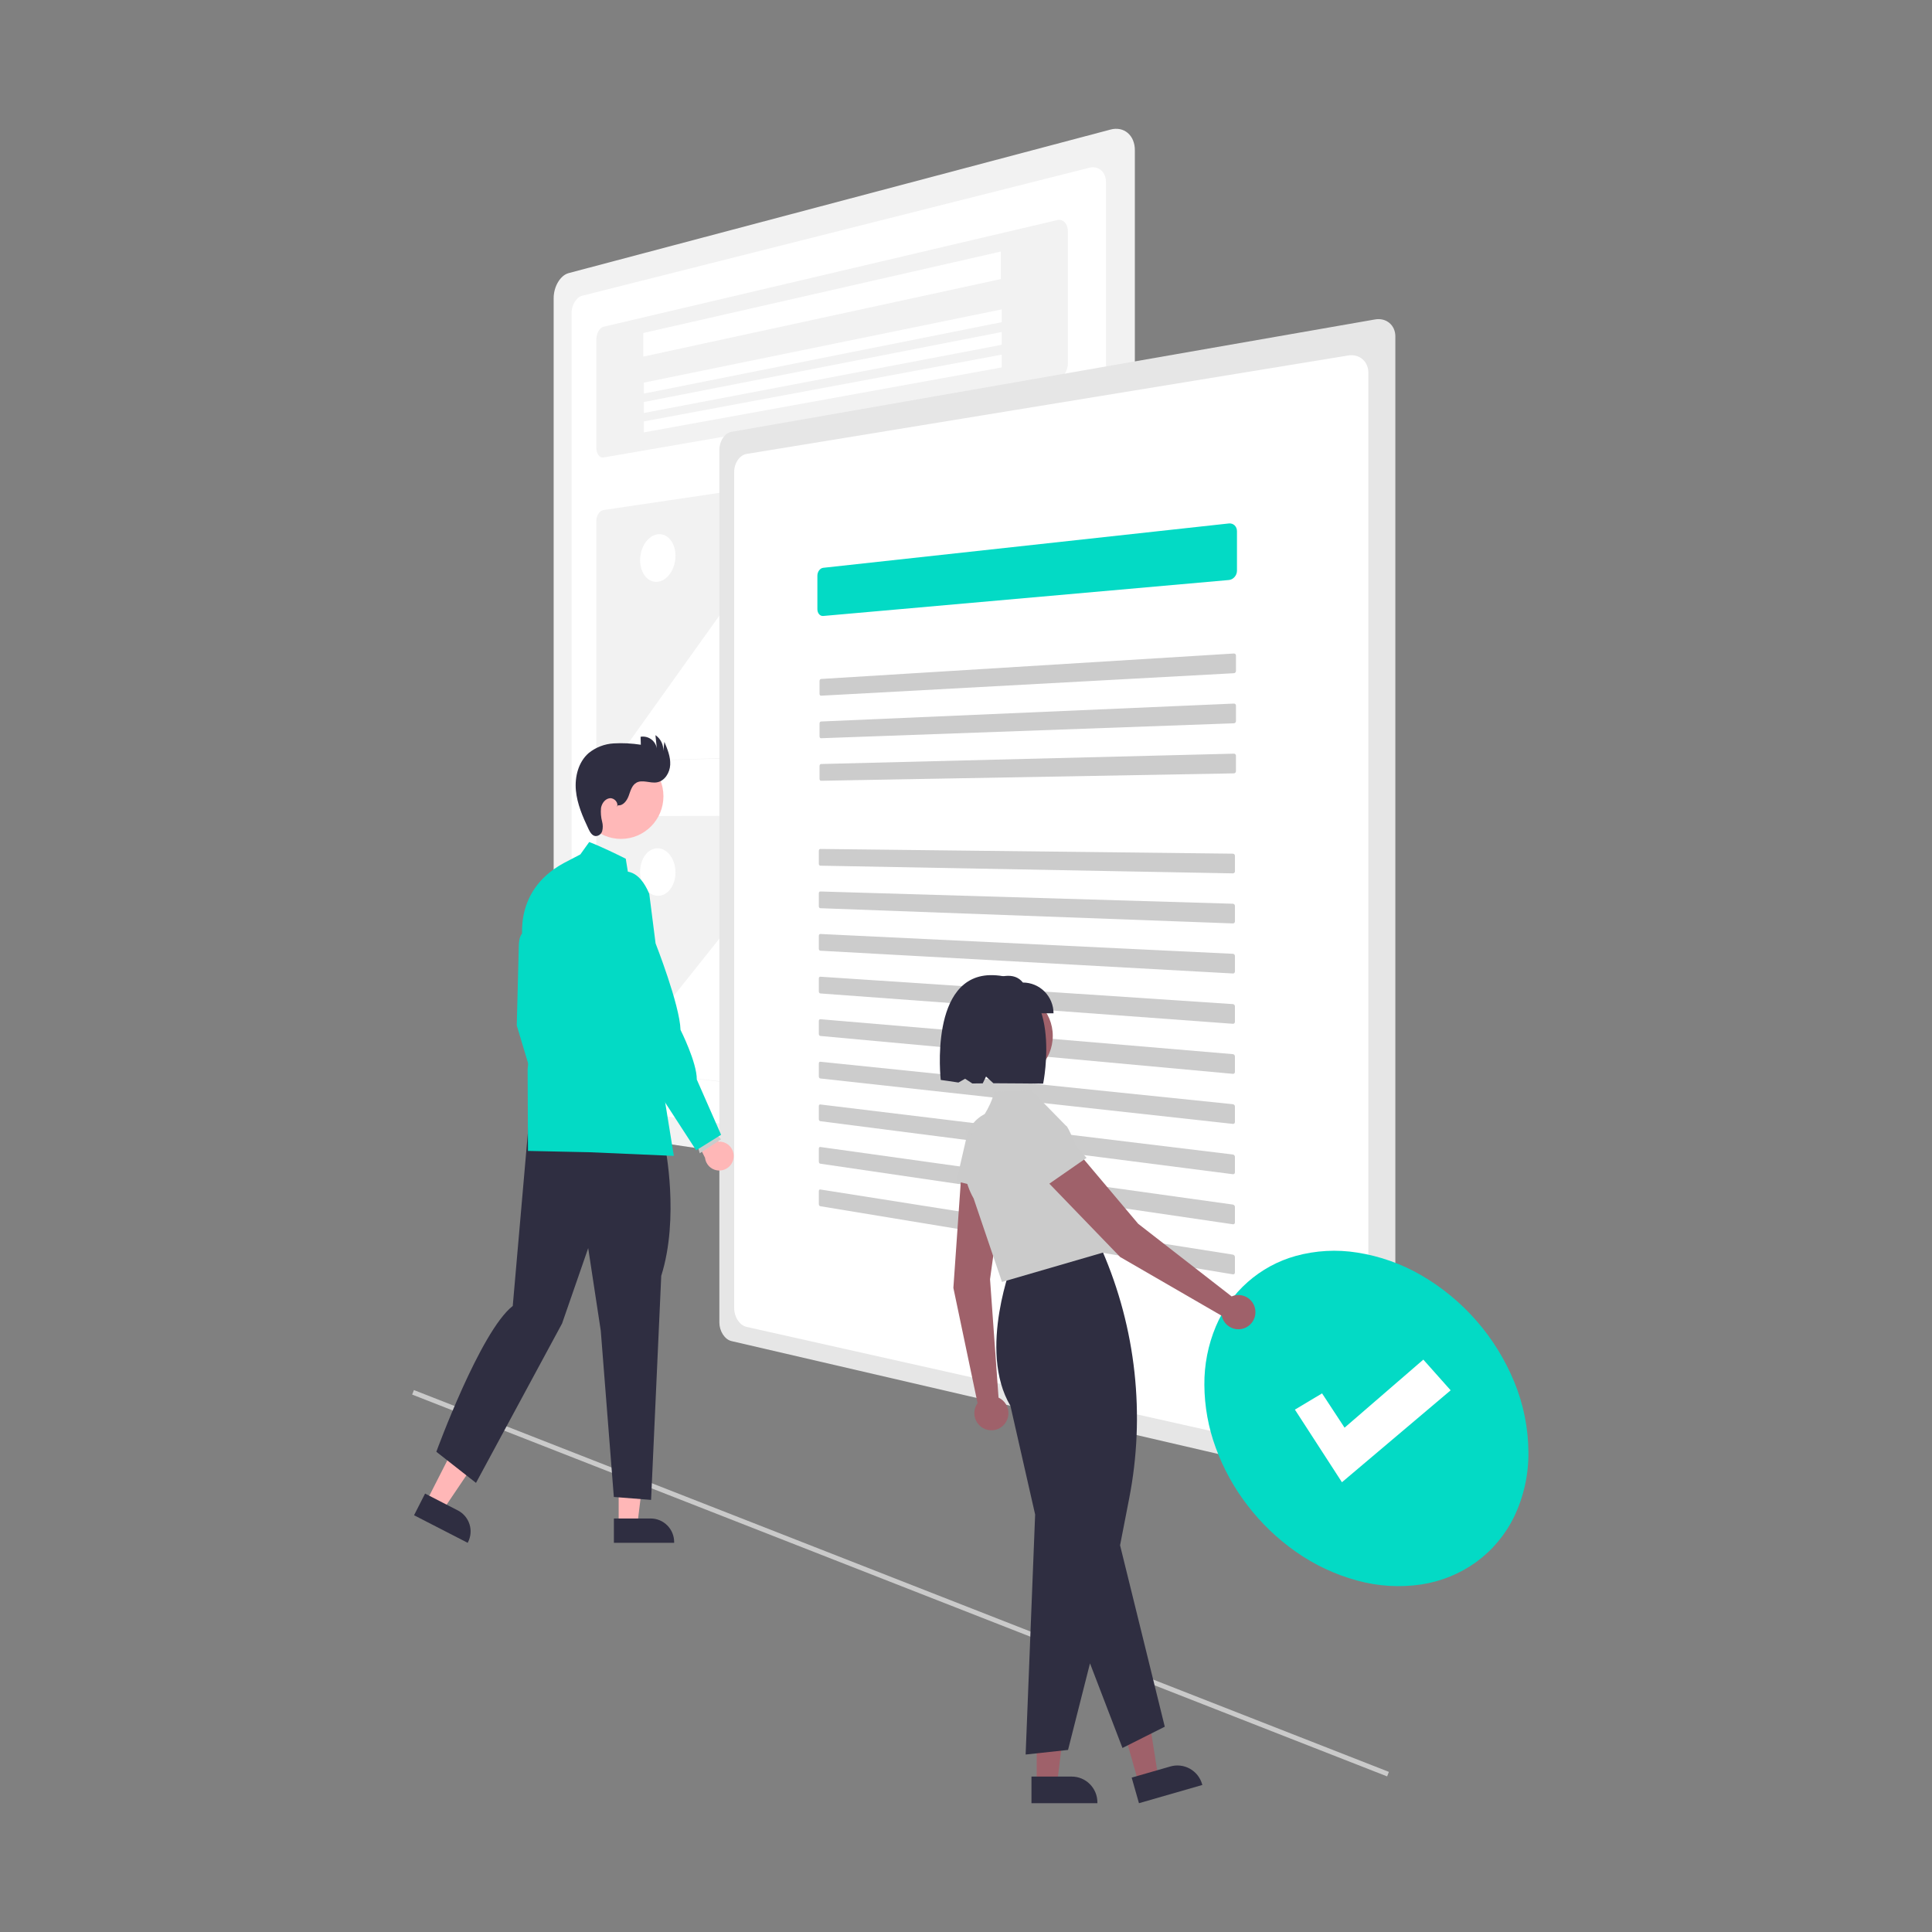 <svg width="150" height="150" viewBox="0 0 150 150" fill="none" xmlns="http://www.w3.org/2000/svg">
<rect x="0" y="0" width="150" height="150" fill="#808080" stroke="none"/>
<g clip-path="url(#clip0_1237_26707)">
<path d="M32.136 107.924L32 108.275L107.697 137.92L107.834 137.568L32.136 107.924Z" fill="#CACACA"/>
<path d="M86.226 10.058L44.15 21.204C43.982 21.252 43.826 21.337 43.695 21.453C43.549 21.582 43.424 21.733 43.326 21.902C43.218 22.084 43.134 22.28 43.078 22.485C43.018 22.699 42.987 22.92 42.986 23.143V85.865C42.986 86.084 43.017 86.302 43.078 86.513C43.133 86.709 43.217 86.895 43.326 87.067C43.424 87.224 43.549 87.361 43.695 87.472C43.828 87.575 43.984 87.642 44.15 87.669L86.226 93.894C86.47 93.932 86.719 93.913 86.955 93.838C87.179 93.766 87.384 93.643 87.553 93.479C87.73 93.308 87.868 93.102 87.959 92.874C88.06 92.622 88.111 92.353 88.109 92.082V11.65C88.112 11.385 88.061 11.121 87.959 10.876C87.869 10.66 87.73 10.469 87.553 10.318C87.381 10.173 87.175 10.074 86.955 10.029C86.713 9.982 86.464 9.992 86.226 10.058Z" fill="#F2F2F2"/>
<path d="M45.187 22.964C45.068 22.999 44.959 23.06 44.867 23.143C44.764 23.234 44.676 23.341 44.608 23.459C44.532 23.588 44.474 23.727 44.435 23.872C44.394 24.023 44.374 24.178 44.376 24.335V84.511C44.374 84.665 44.394 84.819 44.435 84.967C44.473 85.105 44.531 85.237 44.607 85.359C44.676 85.469 44.763 85.566 44.866 85.646C44.96 85.718 45.07 85.767 45.187 85.787L84.6 91.123C84.767 91.143 84.938 91.124 85.097 91.068C85.25 91.012 85.389 90.923 85.502 90.806C85.621 90.684 85.713 90.539 85.773 90.379C85.839 90.204 85.871 90.017 85.868 89.829V14.164C85.872 13.979 85.84 13.796 85.773 13.624C85.714 13.473 85.622 13.338 85.502 13.229C85.387 13.125 85.248 13.051 85.097 13.015C84.933 12.977 84.763 12.978 84.6 13.018L45.187 22.964Z" fill="white"/>
<path d="M46.854 25.37C46.773 25.391 46.698 25.432 46.637 25.489C46.566 25.555 46.507 25.632 46.461 25.717C46.408 25.812 46.368 25.915 46.342 26.02C46.312 26.134 46.297 26.25 46.297 26.368V34.749C46.296 34.86 46.311 34.971 46.341 35.078C46.365 35.169 46.406 35.255 46.46 35.333C46.505 35.398 46.566 35.452 46.637 35.488C46.704 35.521 46.78 35.532 46.854 35.519L82.081 29.423C82.197 29.401 82.307 29.354 82.403 29.284C82.506 29.209 82.595 29.116 82.667 29.011C82.744 28.898 82.804 28.773 82.845 28.642C82.888 28.505 82.91 28.362 82.911 28.218V17.955C82.912 17.82 82.89 17.685 82.845 17.557C82.807 17.447 82.746 17.346 82.667 17.262C82.593 17.183 82.501 17.125 82.397 17.094C82.294 17.064 82.185 17.062 82.081 17.088L46.854 25.37Z" fill="#F2F2F2"/>
<path d="M46.854 39.599C46.774 39.614 46.699 39.648 46.635 39.698C46.564 39.752 46.504 39.819 46.456 39.895C46.404 39.977 46.364 40.068 46.337 40.162C46.309 40.263 46.296 40.367 46.297 40.472V58.386C46.296 58.488 46.31 58.59 46.338 58.689C46.364 58.777 46.404 58.86 46.457 58.935C46.505 59.002 46.565 59.059 46.636 59.101C46.702 59.14 46.778 59.161 46.855 59.16L82.082 58.151C82.196 58.146 82.307 58.115 82.408 58.062C82.509 58.007 82.599 57.934 82.673 57.845C82.749 57.753 82.809 57.648 82.85 57.534C82.892 57.414 82.913 57.288 82.912 57.16V35.225C82.914 35.101 82.893 34.978 82.85 34.862C82.811 34.757 82.75 34.662 82.673 34.582C82.598 34.506 82.508 34.448 82.408 34.412C82.303 34.376 82.191 34.365 82.081 34.38L46.854 39.599Z" fill="#F2F2F2"/>
<path d="M49.941 25.855L77.706 19.53V21.667L49.941 27.688V25.855Z" fill="white"/>
<path d="M49.989 29.707L77.772 24.021V25.014L49.989 30.558V29.707Z" fill="white"/>
<path d="M49.989 31.213L77.772 25.777V26.77L49.989 32.064V31.213Z" fill="white"/>
<path d="M49.989 32.718L77.772 27.534V28.527L49.989 33.57V32.718Z" fill="white"/>
<path d="M65.394 58.665L79.483 58.264C79.532 58.262 79.581 58.253 79.627 58.235C79.673 58.217 79.716 58.193 79.755 58.161C79.796 58.129 79.831 58.091 79.861 58.049C79.892 58.004 79.917 57.955 79.935 57.904C79.972 57.799 79.982 57.687 79.963 57.578C79.954 57.525 79.938 57.474 79.915 57.425C79.893 57.377 79.864 57.333 79.829 57.294L70.541 46.947C70.501 46.901 70.45 46.865 70.394 46.843C70.341 46.821 70.284 46.813 70.227 46.819C70.168 46.824 70.111 46.843 70.06 46.873C70.003 46.906 69.954 46.951 69.914 47.003L67.753 49.809C67.672 49.917 67.57 50.007 67.454 50.075C67.35 50.135 67.234 50.171 67.115 50.181C66.999 50.19 66.883 50.171 66.777 50.126C66.663 50.076 66.561 50.001 66.481 49.906L60.112 42.553C60.077 42.511 60.032 42.478 59.981 42.458C59.934 42.439 59.883 42.433 59.832 42.439C59.779 42.446 59.728 42.465 59.684 42.494C59.633 42.527 59.588 42.57 59.553 42.62L48.364 58.278C48.339 58.313 48.319 58.352 48.303 58.392C48.287 58.435 48.276 58.478 48.27 58.523C48.263 58.568 48.262 58.614 48.265 58.66C48.268 58.706 48.276 58.751 48.29 58.795C48.302 58.836 48.32 58.876 48.342 58.913C48.363 58.946 48.388 58.977 48.417 59.003C48.444 59.027 48.474 59.046 48.508 59.059C48.54 59.072 48.575 59.078 48.609 59.077L65.411 58.592L65.394 58.665Z" fill="white"/>
<path d="M51.061 41.48C51.243 41.455 51.428 41.481 51.596 41.554C51.768 41.631 51.919 41.747 52.037 41.893C52.17 42.057 52.271 42.244 52.335 42.445C52.409 42.675 52.446 42.914 52.444 43.155C52.444 43.405 52.408 43.654 52.335 43.892C52.268 44.115 52.168 44.326 52.037 44.517C51.919 44.693 51.77 44.844 51.597 44.965C51.438 45.076 51.254 45.146 51.062 45.169C50.88 45.191 50.696 45.161 50.529 45.084C50.36 45.005 50.212 44.887 50.096 44.74C49.967 44.576 49.868 44.39 49.806 44.191C49.734 43.965 49.698 43.728 49.699 43.491C49.699 43.245 49.735 43.001 49.806 42.765C49.871 42.545 49.968 42.336 50.096 42.145C50.212 41.97 50.358 41.818 50.528 41.695C50.686 41.581 50.869 41.507 51.061 41.48Z" fill="white"/>
<path d="M46.854 63.368C46.777 63.37 46.701 63.393 46.635 63.434C46.564 63.479 46.504 63.537 46.457 63.606C46.404 63.682 46.364 63.767 46.338 63.856C46.309 63.955 46.295 64.057 46.297 64.16V82.074C46.296 82.178 46.31 82.282 46.338 82.383C46.365 82.476 46.405 82.565 46.457 82.647C46.505 82.721 46.565 82.785 46.636 82.838C46.7 82.886 46.776 82.917 46.855 82.929L82.081 87.035C82.192 87.047 82.303 87.032 82.407 86.993C82.507 86.954 82.597 86.893 82.672 86.815C82.749 86.733 82.809 86.635 82.849 86.529C82.892 86.412 82.913 86.289 82.911 86.164V64.23C82.912 64.103 82.891 63.977 82.849 63.857C82.809 63.745 82.749 63.642 82.672 63.552C82.598 63.465 82.508 63.395 82.407 63.344C82.305 63.293 82.194 63.266 82.081 63.264L46.854 63.368Z" fill="#F2F2F2"/>
<path d="M65.394 85.126L79.483 86.771C79.531 86.777 79.579 86.774 79.626 86.763C79.672 86.752 79.715 86.734 79.754 86.708C79.795 86.681 79.83 86.648 79.86 86.611C79.891 86.57 79.917 86.524 79.934 86.476C79.953 86.425 79.965 86.372 79.97 86.318C79.974 86.263 79.972 86.208 79.962 86.154C79.953 86.099 79.937 86.045 79.915 85.994C79.892 85.943 79.863 85.894 79.828 85.85L70.541 74.156C70.501 74.104 70.451 74.062 70.394 74.03C70.342 74.002 70.285 73.986 70.227 73.982C70.17 73.979 70.112 73.989 70.06 74.012C70.004 74.037 69.954 74.074 69.914 74.121L67.753 76.613C67.671 76.709 67.569 76.785 67.454 76.835C67.347 76.881 67.231 76.9 67.115 76.892C66.996 76.883 66.88 76.847 66.777 76.787C66.662 76.721 66.561 76.632 66.481 76.525L60.112 68.246C60.077 68.2 60.032 68.161 59.981 68.132C59.935 68.107 59.884 68.093 59.832 68.092C59.781 68.091 59.73 68.102 59.684 68.125C59.632 68.151 59.587 68.188 59.552 68.233L48.364 82.267C48.339 82.299 48.319 82.335 48.303 82.373C48.287 82.413 48.276 82.455 48.27 82.498C48.263 82.543 48.261 82.589 48.265 82.634C48.268 82.681 48.276 82.728 48.289 82.773C48.302 82.817 48.32 82.859 48.342 82.899C48.363 82.936 48.388 82.97 48.417 83C48.443 83.028 48.474 83.051 48.508 83.069C48.539 83.087 48.574 83.098 48.609 83.102L65.411 85.056L65.394 85.126Z" fill="white"/>
<path d="M51.061 65.859C51.249 65.863 51.434 65.915 51.596 66.011C51.769 66.114 51.919 66.252 52.037 66.415C52.168 66.596 52.268 66.797 52.334 67.01C52.407 67.245 52.444 67.49 52.444 67.736C52.445 67.981 52.408 68.224 52.334 68.458C52.269 68.667 52.168 68.864 52.037 69.039C51.919 69.197 51.769 69.328 51.596 69.422C51.432 69.511 51.247 69.555 51.061 69.549C50.872 69.542 50.689 69.486 50.528 69.387C50.358 69.282 50.211 69.143 50.096 68.98C49.968 68.8 49.87 68.6 49.805 68.388C49.734 68.157 49.699 67.916 49.699 67.673C49.698 67.432 49.734 67.193 49.805 66.963C49.869 66.755 49.967 66.56 50.096 66.385C50.211 66.227 50.359 66.095 50.528 65.998C50.691 65.906 50.874 65.858 51.061 65.859Z" fill="white"/>
<path d="M56.791 33.528C56.658 33.552 56.533 33.607 56.424 33.688C56.308 33.774 56.207 33.88 56.127 34.002C56.04 34.132 55.972 34.274 55.926 34.424C55.878 34.582 55.853 34.746 55.852 34.911V102.683C55.853 103.011 55.949 103.332 56.126 103.608C56.207 103.734 56.307 103.846 56.424 103.939C56.531 104.026 56.656 104.087 56.79 104.121L106.759 115.71C106.959 115.758 107.167 115.764 107.37 115.727C107.552 115.692 107.723 115.616 107.871 115.503C108.016 115.389 108.133 115.243 108.21 115.075C108.295 114.89 108.337 114.689 108.335 114.485V26.117C108.337 25.911 108.294 25.707 108.21 25.519C108.132 25.346 108.016 25.193 107.871 25.072C107.725 24.951 107.553 24.865 107.37 24.819C107.17 24.77 106.962 24.764 106.759 24.801L56.791 33.528Z" fill="#E6E6E6"/>
<path d="M57.944 35.247C57.809 35.273 57.682 35.33 57.571 35.413C57.453 35.502 57.351 35.611 57.27 35.734C57.183 35.867 57.115 36.012 57.07 36.164C57.022 36.324 56.999 36.491 57.001 36.658V101.548C56.998 101.881 57.092 102.207 57.27 102.488C57.352 102.617 57.453 102.731 57.571 102.827C57.681 102.916 57.808 102.981 57.944 103.016L104.703 113.494C104.902 113.537 105.107 113.537 105.306 113.494C105.486 113.455 105.654 113.374 105.796 113.256C105.938 113.139 106.051 112.989 106.124 112.819C106.204 112.632 106.243 112.429 106.238 112.225V28.956C106.243 28.75 106.204 28.545 106.124 28.355C106.05 28.18 105.938 28.024 105.797 27.899C105.655 27.774 105.487 27.682 105.306 27.631C105.11 27.576 104.904 27.564 104.703 27.595L57.944 35.247Z" fill="white"/>
<path d="M63.914 44.084C63.851 44.092 63.791 44.114 63.738 44.148C63.682 44.185 63.633 44.231 63.594 44.286C63.551 44.344 63.519 44.408 63.497 44.476C63.473 44.549 63.461 44.624 63.461 44.7V47.298C63.461 47.372 63.473 47.446 63.497 47.515C63.518 47.578 63.551 47.636 63.594 47.686C63.633 47.733 63.682 47.77 63.738 47.795C63.793 47.819 63.854 47.829 63.914 47.824L95.409 45.032C95.495 45.024 95.578 44.998 95.653 44.957C95.729 44.916 95.797 44.862 95.853 44.796C95.911 44.73 95.957 44.654 95.988 44.572C96.021 44.488 96.038 44.399 96.038 44.309V41.24C96.039 41.153 96.022 41.067 95.989 40.986C95.958 40.912 95.912 40.844 95.854 40.788C95.797 40.734 95.728 40.693 95.654 40.667C95.575 40.641 95.492 40.632 95.409 40.641L63.914 44.084Z" fill="#03DAC5"/>
<path d="M63.744 52.715C63.728 52.716 63.713 52.721 63.7 52.729C63.686 52.737 63.673 52.748 63.663 52.761C63.653 52.775 63.645 52.791 63.639 52.808C63.633 52.826 63.63 52.844 63.63 52.863V53.879C63.63 53.897 63.633 53.916 63.639 53.933C63.645 53.949 63.653 53.964 63.663 53.977C63.673 53.989 63.686 53.998 63.7 54.005C63.713 54.012 63.729 54.015 63.744 54.014L95.802 52.268C95.824 52.267 95.844 52.261 95.864 52.251C95.882 52.242 95.899 52.229 95.914 52.213C95.943 52.18 95.96 52.137 95.96 52.092V50.895C95.96 50.873 95.956 50.852 95.947 50.831C95.94 50.812 95.928 50.795 95.914 50.78C95.899 50.766 95.882 50.754 95.862 50.747C95.843 50.74 95.823 50.737 95.802 50.738L63.744 52.715Z" fill="#CCCCCC"/>
<path d="M63.744 56.017C63.728 56.017 63.713 56.022 63.7 56.03C63.686 56.038 63.673 56.049 63.663 56.062C63.653 56.076 63.645 56.091 63.639 56.108C63.633 56.126 63.63 56.144 63.63 56.163V57.178C63.63 57.197 63.633 57.215 63.639 57.233C63.645 57.249 63.653 57.265 63.663 57.278C63.673 57.29 63.686 57.3 63.7 57.307C63.713 57.314 63.729 57.317 63.744 57.316L95.802 56.156C95.823 56.155 95.844 56.15 95.864 56.141C95.882 56.132 95.899 56.119 95.914 56.103C95.943 56.071 95.96 56.028 95.96 55.984V54.786C95.96 54.764 95.956 54.742 95.947 54.722C95.939 54.703 95.928 54.685 95.914 54.67C95.899 54.656 95.882 54.644 95.864 54.637C95.844 54.629 95.823 54.625 95.802 54.626L63.744 56.017Z" fill="#CCCCCC"/>
<path d="M63.744 59.318C63.728 59.319 63.713 59.323 63.699 59.331C63.685 59.339 63.673 59.349 63.663 59.362C63.653 59.376 63.645 59.391 63.639 59.407C63.633 59.425 63.63 59.444 63.63 59.463V60.478C63.63 60.497 63.633 60.515 63.639 60.533C63.645 60.549 63.653 60.564 63.663 60.578C63.673 60.59 63.686 60.6 63.7 60.608C63.713 60.615 63.729 60.618 63.744 60.618L95.802 60.044C95.823 60.043 95.844 60.038 95.863 60.029C95.882 60.02 95.899 60.008 95.913 59.992C95.928 59.977 95.939 59.959 95.947 59.939C95.955 59.918 95.959 59.896 95.959 59.873V58.677C95.959 58.655 95.955 58.633 95.947 58.612C95.939 58.593 95.928 58.575 95.913 58.56C95.899 58.545 95.882 58.533 95.863 58.525C95.844 58.517 95.823 58.513 95.802 58.514L63.744 59.318Z" fill="#CCCCCC"/>
<path d="M63.687 65.913C63.672 65.913 63.656 65.916 63.642 65.924C63.629 65.931 63.616 65.941 63.606 65.954C63.596 65.967 63.588 65.982 63.583 65.998C63.577 66.016 63.574 66.034 63.574 66.053V67.068C63.574 67.087 63.577 67.106 63.583 67.123C63.588 67.139 63.596 67.155 63.607 67.168C63.617 67.181 63.629 67.191 63.643 67.199C63.657 67.207 63.672 67.211 63.688 67.211L95.724 67.808C95.745 67.808 95.766 67.804 95.785 67.796C95.804 67.788 95.821 67.776 95.835 67.761C95.849 67.746 95.861 67.728 95.869 67.709C95.877 67.688 95.881 67.666 95.881 67.644V66.448C95.881 66.425 95.877 66.403 95.869 66.383C95.861 66.363 95.849 66.345 95.835 66.329C95.821 66.314 95.804 66.302 95.785 66.293C95.766 66.284 95.745 66.279 95.724 66.279L63.687 65.913Z" fill="#CCCCCC"/>
<path d="M63.687 69.214C63.672 69.213 63.656 69.217 63.642 69.224C63.629 69.231 63.616 69.241 63.606 69.254C63.596 69.267 63.587 69.282 63.582 69.298C63.577 69.316 63.574 69.334 63.574 69.352V70.367C63.574 70.386 63.577 70.404 63.583 70.422C63.588 70.439 63.596 70.454 63.607 70.468C63.617 70.481 63.629 70.492 63.643 70.5C63.657 70.508 63.672 70.512 63.688 70.513L95.724 71.695C95.745 71.696 95.766 71.692 95.785 71.684C95.804 71.676 95.821 71.665 95.835 71.65C95.849 71.635 95.861 71.618 95.869 71.598C95.877 71.578 95.881 71.556 95.881 71.534V70.337C95.881 70.315 95.877 70.293 95.869 70.272C95.861 70.252 95.849 70.234 95.835 70.218C95.821 70.202 95.804 70.19 95.785 70.181C95.766 70.171 95.745 70.166 95.724 70.166L63.687 69.214Z" fill="#CCCCCC"/>
<path d="M63.687 72.514C63.672 72.514 63.657 72.517 63.643 72.524C63.629 72.531 63.617 72.54 63.607 72.552C63.596 72.565 63.588 72.58 63.583 72.596C63.577 72.614 63.574 72.632 63.574 72.65V73.665C63.574 73.684 63.577 73.703 63.583 73.721C63.588 73.738 63.596 73.753 63.607 73.767C63.617 73.78 63.629 73.791 63.643 73.799C63.657 73.808 63.672 73.812 63.688 73.813L95.724 75.581C95.744 75.582 95.765 75.579 95.784 75.572C95.803 75.564 95.82 75.553 95.835 75.538C95.849 75.524 95.861 75.506 95.869 75.487C95.877 75.467 95.881 75.445 95.881 75.423V74.227C95.881 74.182 95.864 74.14 95.835 74.107C95.821 74.091 95.804 74.078 95.785 74.069C95.766 74.059 95.745 74.054 95.724 74.053L63.687 72.514Z" fill="#CCCCCC"/>
<path d="M63.687 75.831C63.672 75.83 63.656 75.833 63.642 75.84C63.629 75.846 63.617 75.856 63.607 75.868C63.596 75.881 63.588 75.895 63.583 75.911C63.577 75.929 63.574 75.947 63.574 75.966V76.981C63.574 76.999 63.577 77.018 63.583 77.036C63.588 77.053 63.596 77.069 63.607 77.083C63.617 77.096 63.629 77.107 63.643 77.116C63.656 77.124 63.672 77.13 63.688 77.131L95.723 79.487C95.744 79.489 95.765 79.486 95.784 79.478C95.803 79.472 95.82 79.46 95.834 79.446C95.849 79.432 95.86 79.415 95.868 79.396C95.876 79.376 95.88 79.354 95.88 79.332V78.135C95.88 78.113 95.876 78.09 95.868 78.069C95.86 78.049 95.849 78.03 95.834 78.014C95.82 77.998 95.803 77.985 95.784 77.975C95.765 77.965 95.745 77.959 95.723 77.958L63.687 75.831Z" fill="#CCCCCC"/>
<path d="M63.687 79.132C63.672 79.131 63.656 79.133 63.642 79.14C63.629 79.146 63.617 79.156 63.607 79.167C63.596 79.18 63.588 79.194 63.583 79.21C63.577 79.227 63.574 79.246 63.574 79.264V80.279C63.574 80.298 63.577 80.317 63.583 80.335C63.588 80.352 63.596 80.368 63.607 80.382C63.617 80.395 63.629 80.407 63.643 80.416C63.656 80.424 63.672 80.429 63.688 80.431L95.723 83.373C95.744 83.375 95.765 83.373 95.784 83.366C95.803 83.359 95.82 83.349 95.834 83.335C95.849 83.321 95.86 83.304 95.868 83.285C95.876 83.265 95.88 83.243 95.88 83.221V82.024C95.88 82.002 95.876 81.979 95.868 81.958C95.86 81.938 95.849 81.919 95.834 81.903C95.82 81.886 95.803 81.873 95.784 81.862C95.765 81.852 95.745 81.846 95.723 81.844L63.687 79.132Z" fill="#CCCCCC"/>
<path d="M63.687 82.433C63.672 82.431 63.657 82.433 63.642 82.439C63.629 82.445 63.617 82.454 63.607 82.466C63.596 82.478 63.588 82.493 63.583 82.509C63.577 82.526 63.574 82.544 63.574 82.563V83.578C63.574 83.597 63.577 83.616 63.583 83.634C63.588 83.651 63.596 83.667 63.607 83.681C63.617 83.695 63.629 83.707 63.643 83.716C63.656 83.725 63.672 83.73 63.688 83.732L95.723 87.26C95.744 87.262 95.765 87.26 95.784 87.253C95.803 87.247 95.82 87.237 95.834 87.224C95.849 87.21 95.86 87.193 95.868 87.174C95.876 87.154 95.881 87.132 95.88 87.111V85.914C95.88 85.891 95.876 85.869 95.868 85.847C95.86 85.827 95.849 85.808 95.834 85.791C95.82 85.775 95.803 85.761 95.784 85.75C95.766 85.74 95.745 85.733 95.723 85.731L63.687 82.433Z" fill="#CCCCCC"/>
<path d="M63.687 85.75C63.672 85.748 63.657 85.75 63.642 85.756C63.629 85.761 63.617 85.77 63.607 85.781C63.596 85.794 63.588 85.808 63.583 85.824C63.577 85.841 63.574 85.859 63.574 85.878V86.893C63.574 86.912 63.577 86.931 63.583 86.949C63.588 86.966 63.596 86.982 63.607 86.997C63.617 87.011 63.629 87.022 63.643 87.032C63.656 87.041 63.672 87.047 63.688 87.049L95.723 91.166C95.744 91.169 95.765 91.167 95.784 91.161C95.803 91.154 95.82 91.144 95.834 91.131C95.849 91.117 95.86 91.1 95.868 91.082C95.876 91.062 95.881 91.04 95.88 91.019V89.822C95.88 89.8 95.876 89.777 95.868 89.756C95.86 89.735 95.849 89.716 95.834 89.699C95.82 89.682 95.803 89.668 95.784 89.657C95.766 89.646 95.745 89.639 95.723 89.636L63.687 85.75Z" fill="#CCCCCC"/>
<path d="M63.687 89.051C63.672 89.048 63.657 89.05 63.642 89.056C63.629 89.061 63.617 89.07 63.607 89.081C63.596 89.093 63.588 89.107 63.583 89.123C63.577 89.14 63.574 89.158 63.574 89.176V90.191C63.574 90.21 63.577 90.229 63.583 90.248C63.588 90.265 63.596 90.281 63.607 90.296C63.617 90.31 63.629 90.322 63.643 90.332C63.656 90.341 63.672 90.347 63.688 90.349L95.723 95.052C95.744 95.055 95.764 95.054 95.784 95.048C95.803 95.042 95.82 95.033 95.834 95.02C95.849 95.006 95.86 94.99 95.868 94.972C95.876 94.951 95.881 94.93 95.88 94.908V93.712C95.88 93.689 95.876 93.666 95.868 93.645C95.86 93.624 95.849 93.605 95.834 93.587C95.82 93.57 95.803 93.556 95.784 93.545C95.766 93.533 95.745 93.526 95.723 93.523L63.687 89.051Z" fill="#CCCCCC"/>
<path d="M63.687 92.351C63.672 92.349 63.657 92.35 63.642 92.356C63.629 92.361 63.617 92.369 63.607 92.38C63.596 92.392 63.588 92.406 63.583 92.421C63.577 92.439 63.574 92.457 63.574 92.475V93.49C63.574 93.509 63.577 93.528 63.583 93.546C63.588 93.564 63.596 93.58 63.607 93.595C63.617 93.609 63.629 93.622 63.643 93.632C63.656 93.641 63.672 93.647 63.688 93.65L95.723 98.939C95.743 98.942 95.764 98.941 95.784 98.936C95.803 98.93 95.82 98.921 95.834 98.908C95.849 98.895 95.86 98.879 95.868 98.861C95.876 98.841 95.881 98.819 95.88 98.798V97.601C95.88 97.578 95.876 97.555 95.868 97.534C95.86 97.513 95.849 97.493 95.834 97.475C95.82 97.458 95.803 97.444 95.784 97.432C95.766 97.42 95.745 97.413 95.723 97.409L63.687 92.351Z" fill="#CCCCCC"/>
<path d="M105.376 97.25C107.135 97.525 108.828 98.126 110.367 99.023C113.604 100.908 116.134 103.811 117.565 107.285C118.28 109.015 118.654 110.868 118.666 112.741C118.685 114.47 118.308 116.181 117.565 117.74C116.884 119.145 115.87 120.36 114.612 121.277C113.353 122.184 111.899 122.779 110.367 123.014C108.701 123.264 107.002 123.162 105.377 122.715C103.667 122.253 102.05 121.493 100.601 120.471C99.175 119.47 97.911 118.255 96.85 116.87C95.81 115.519 94.981 114.016 94.394 112.413C93.816 110.846 93.516 109.189 93.507 107.518C93.493 105.964 93.795 104.424 94.394 102.991C94.95 101.666 95.797 100.485 96.872 99.536C97.947 98.587 99.222 97.894 100.601 97.511C102.156 97.084 103.784 96.995 105.376 97.25Z" fill="#03DAC5"/>
<path d="M104.188 115.081L100.536 109.442L102.645 108.182L104.392 110.845L110.507 105.56L112.628 107.943L104.188 115.081Z" fill="white"/>
<path d="M77.526 108.51L76.866 99.319L78.051 90.707L74.685 90.478L74.02 99.992L75.898 108.939C75.738 109.161 75.65 109.427 75.647 109.701C75.643 109.976 75.724 110.244 75.879 110.471C76.033 110.697 76.253 110.87 76.508 110.966C76.764 111.061 77.043 111.076 77.307 111.006C77.571 110.937 77.807 110.787 77.983 110.577C78.159 110.368 78.267 110.109 78.291 109.835C78.315 109.562 78.254 109.288 78.117 109.051C77.98 108.814 77.774 108.625 77.526 108.51Z" fill="#9F616A"/>
<path d="M74.255 91.716L75.046 88.278C75.197 87.62 75.594 87.044 76.153 86.67C76.713 86.296 77.394 86.151 78.057 86.265C78.72 86.379 79.314 86.743 79.718 87.283C80.122 87.824 80.305 88.499 80.23 89.17L79.795 93.055L74.255 91.716Z" fill="#CBCBCB"/>
<path d="M80.488 138.454L82.075 138.454L82.83 132.302L80.488 132.303L80.488 138.454Z" fill="#9F616A"/>
<path d="M80.083 137.933L83.209 137.933H83.209C83.737 137.933 84.244 138.144 84.617 138.52C84.991 138.895 85.201 139.404 85.201 139.935V140L80.083 140L80.083 137.933Z" fill="#2F2E41"/>
<path d="M88.395 138.402L89.921 137.963L88.961 131.84L86.709 132.488L88.395 138.402Z" fill="#9F616A"/>
<path d="M87.863 138.013L90.868 137.148L90.868 137.148C91.376 137.002 91.92 137.065 92.382 137.322C92.844 137.58 93.186 138.011 93.331 138.521L93.349 138.584L88.429 140L87.863 138.013Z" fill="#2F2E41"/>
<path d="M79.63 136.221L80.368 117.587L78.451 109.154C75.871 104.807 78.654 97.873 78.683 97.803L78.693 97.778L78.72 97.774L85.469 96.855L85.564 97.074C88.204 103.139 88.937 109.87 87.664 116.365L86.962 119.975L90.433 134.061L87.148 135.712L84.627 129.142L82.922 135.864L79.63 136.221Z" fill="#2F2E41"/>
<path d="M77.793 99.531L75.592 93.048C74.223 90.626 75.091 88.475 76.061 87.098C77.107 85.611 77.17 84.776 77.184 84.767L77.195 84.76L80.088 84.671L82.766 87.405C82.934 87.339 84.357 90.862 84.236 91.039L86.106 97.113L77.793 99.531Z" fill="#CBCBCB"/>
<path d="M95.623 100.653L88.369 95.015L82.776 88.381L80.36 90.749L86.969 97.594L94.855 102.157C94.912 102.425 95.052 102.668 95.252 102.854C95.453 103.04 95.707 103.158 95.977 103.194C96.248 103.229 96.523 103.18 96.764 103.053C97.006 102.925 97.203 102.726 97.327 102.482C97.452 102.238 97.498 101.961 97.46 101.69C97.423 101.418 97.302 101.165 97.116 100.965C96.929 100.764 96.686 100.627 96.418 100.571C96.151 100.515 95.873 100.544 95.623 100.653Z" fill="#9F616A"/>
<path d="M79.674 93.147L77.653 90.262C77.266 89.709 77.104 89.029 77.2 88.36C77.296 87.692 77.643 87.085 78.17 86.665C78.696 86.245 79.363 86.043 80.033 86.101C80.703 86.159 81.326 86.472 81.773 86.977L84.362 89.894L79.674 93.147Z" fill="#CBCBCB"/>
<path d="M78.302 83.877C80.199 83.877 81.737 82.331 81.737 80.425C81.737 78.518 80.199 76.972 78.302 76.972C76.404 76.972 74.866 78.518 74.866 80.425C74.866 82.331 76.404 83.877 78.302 83.877Z" fill="#9F616A"/>
<path d="M81.795 78.673H76.34V76.284C77.537 75.806 78.709 75.399 79.417 76.284C80.048 76.284 80.652 76.536 81.098 76.984C81.544 77.432 81.795 78.04 81.795 78.673V78.673Z" fill="#2F2E41"/>
<path d="M77.092 75.711C72.094 75.574 73.04 83.848 73.04 83.848C73.04 83.848 73.983 83.973 74.413 84.047L74.933 83.753L75.492 84.121C75.749 84.122 76.019 84.117 76.298 84.112L76.555 83.582L77.126 84.103C78.166 84.104 80.99 84.133 80.99 84.133C80.99 84.133 82.692 75.865 77.092 75.711Z" fill="#2F2E41"/>
<path d="M56.954 89.887C56.974 89.725 56.958 89.561 56.908 89.406C56.858 89.251 56.774 89.109 56.664 88.99C56.553 88.871 56.417 88.778 56.267 88.717C56.116 88.656 55.954 88.629 55.792 88.638L54.694 86.341L53.143 86.671L54.739 89.893C54.772 90.165 54.903 90.416 55.107 90.598C55.312 90.78 55.576 90.88 55.849 90.879C56.122 90.878 56.386 90.777 56.589 90.594C56.793 90.411 56.923 90.16 56.954 89.887H56.954Z" fill="#FFB7B7"/>
<path d="M33.117 116.554L34.408 117.218L37.572 112.528L35.666 111.548L33.117 116.554Z" fill="#FFB7B7"/>
<path d="M33.003 115.961L35.546 117.269L35.547 117.269C35.976 117.49 36.301 117.874 36.45 118.335C36.598 118.797 36.558 119.299 36.338 119.731L36.311 119.784L32.147 117.643L33.003 115.961Z" fill="#2F2E41"/>
<path d="M48.033 118.371H49.484L50.174 112.748L48.033 112.748L48.033 118.371Z" fill="#FFB7B7"/>
<path d="M47.663 117.895L50.52 117.895H50.52C51.003 117.895 51.466 118.088 51.807 118.431C52.149 118.774 52.341 119.239 52.341 119.725V119.784L47.663 119.784L47.663 117.895Z" fill="#2F2E41"/>
<path d="M41.246 72.504C41.246 72.504 40.275 71.756 40.275 73.583L40.122 79.62L41.834 85.324L42.832 83.474L42.423 79.466L41.246 72.504Z" fill="#03DAC5"/>
<path d="M51.639 89.017C51.639 89.017 52.766 94.53 51.339 99.055L50.55 116.451L47.658 116.224L46.644 103.319L45.668 96.904L43.64 102.753L36.956 115.13L33.877 112.715C33.877 112.715 37.289 103.359 39.81 101.394L41.074 86.924L51.639 89.017Z" fill="#2F2E41"/>
<path d="M48.212 65.133C50.032 65.133 51.509 63.649 51.509 61.82C51.509 59.99 50.032 58.507 48.212 58.507C46.391 58.507 44.915 59.99 44.915 61.82C44.915 63.649 46.391 65.133 48.212 65.133Z" fill="#FFB8B8"/>
<path d="M47.978 62.522C48.373 62.574 48.672 62.168 48.81 61.792C48.948 61.416 49.053 60.979 49.397 60.776C49.867 60.499 50.467 60.833 51.004 60.741C51.61 60.638 52.005 59.992 52.035 59.375C52.066 58.758 51.822 58.164 51.582 57.595L51.498 58.302C51.51 58.063 51.459 57.824 51.353 57.61C51.246 57.395 51.086 57.212 50.889 57.077L50.996 58.114C50.974 57.971 50.923 57.834 50.847 57.711C50.771 57.587 50.672 57.48 50.554 57.395C50.437 57.311 50.305 57.25 50.164 57.217C50.024 57.184 49.878 57.179 49.736 57.203L49.753 57.821C49.055 57.713 48.348 57.678 47.644 57.718C46.934 57.759 46.255 58.022 45.702 58.469C44.906 59.165 44.615 60.309 44.712 61.365C44.81 62.42 45.244 63.412 45.696 64.37C45.809 64.611 45.967 64.882 46.23 64.913C46.35 64.915 46.466 64.876 46.562 64.804C46.657 64.732 46.726 64.63 46.757 64.514C46.814 64.28 46.812 64.036 46.751 63.803C46.658 63.453 46.628 63.088 46.663 62.727C46.726 62.37 46.981 62.018 47.339 61.975C47.696 61.931 48.062 62.342 47.89 62.66L47.978 62.522Z" fill="#2F2E41"/>
<path d="M45.056 66.338L45.746 65.375C45.746 65.375 46.518 65.638 48.584 66.672L48.73 67.574L52.317 89.743L45.797 89.46L44.022 89.422L42.725 89.394L40.991 89.357L40.965 82.986L41.528 78.105L40.658 73.506C40.658 73.506 39.565 69.283 43.778 67.006L45.056 66.338Z" fill="#03DAC5"/>
<path d="M54.091 88.708L54.328 89.54L55.985 88.456L55.359 87.737L54.091 88.708Z" fill="#CBCBCB"/>
<path d="M46.289 69.017C46.289 69.017 48.857 65.723 50.409 69.395L50.899 73.243C50.899 73.243 52.779 78.026 52.836 79.961C52.836 79.961 54.111 82.487 54.099 83.813L55.985 88.104L54.05 89.31L48.697 81.062L46.289 69.017Z" fill="#03DAC5"/>
</g>
<defs>
<clipPath id="clip0_1237_26707">
<rect width="86.667" height="130" fill="white" transform="translate(32 10)"/>
</clipPath>
</defs>
</svg>
